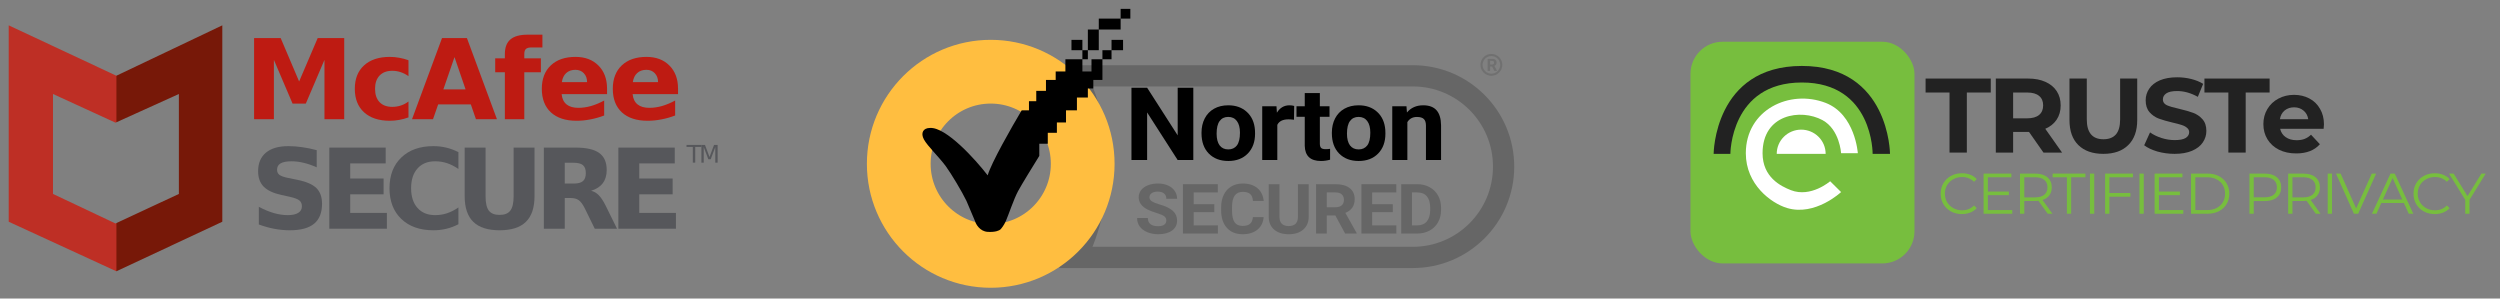 <svg width="201" height="24" viewBox="0 0 201 24" fill="none" xmlns="http://www.w3.org/2000/svg">
<rect x="0" y="0" width="201" height="24" fill="#808080" stroke="none"/>
<path d="M20.429 3.063H22.567L24.05 6.552L25.542 3.063H27.675V9.583H26.087V4.814L24.587 8.33H23.522L22.021 4.814V9.583H20.429V3.063Z" fill="#BE1B12"/>
<path d="M32.842 4.845V6.12C32.629 5.974 32.416 5.866 32.2 5.797C31.988 5.727 31.767 5.692 31.537 5.692C31.101 5.692 30.761 5.82 30.516 6.076C30.275 6.329 30.154 6.685 30.154 7.142C30.154 7.599 30.275 7.955 30.516 8.212C30.761 8.465 31.101 8.592 31.537 8.592C31.781 8.592 32.013 8.555 32.231 8.482C32.452 8.41 32.655 8.302 32.842 8.159V9.439C32.597 9.529 32.349 9.596 32.096 9.64C31.845 9.686 31.594 9.71 31.341 9.71C30.459 9.71 29.77 9.484 29.273 9.033C28.775 8.579 28.527 7.948 28.527 7.142C28.527 6.335 28.775 5.706 29.273 5.255C29.77 4.801 30.459 4.574 31.341 4.574C31.597 4.574 31.848 4.597 32.096 4.644C32.346 4.687 32.594 4.754 32.842 4.845Z" fill="#BE1B12"/>
<path d="M37.855 8.395H35.228L34.814 9.583H33.126L35.538 3.063H37.541L39.953 9.583H38.265L37.855 8.395ZM35.647 7.185H37.432L36.542 4.591L35.647 7.185Z" fill="#BE1B12"/>
<path d="M43.61 2.788V3.814H42.746C42.525 3.814 42.371 3.855 42.284 3.936C42.196 4.015 42.153 4.153 42.153 4.351V4.692H43.488V5.81H42.153V9.583H40.591V5.81H39.814V4.692H40.591V4.351C40.591 3.818 40.739 3.425 41.036 3.172C41.333 2.916 41.792 2.788 42.414 2.788H43.61Z" fill="#BE1B12"/>
<path d="M48.807 7.124V7.57H45.155C45.193 7.937 45.325 8.212 45.552 8.395C45.779 8.579 46.096 8.67 46.503 8.67C46.832 8.67 47.167 8.622 47.511 8.526C47.857 8.427 48.212 8.279 48.575 8.081V9.286C48.206 9.426 47.837 9.531 47.467 9.6C47.098 9.673 46.728 9.71 46.359 9.71C45.475 9.71 44.787 9.485 44.295 9.037C43.807 8.586 43.562 7.954 43.562 7.142C43.562 6.344 43.802 5.717 44.282 5.259C44.765 4.802 45.428 4.574 46.272 4.574C47.04 4.574 47.653 4.805 48.113 5.268C48.575 5.731 48.807 6.35 48.807 7.124ZM47.201 6.605C47.201 6.308 47.114 6.069 46.939 5.888C46.768 5.705 46.542 5.613 46.263 5.613C45.961 5.613 45.715 5.699 45.526 5.871C45.337 6.04 45.219 6.284 45.172 6.605H47.201Z" fill="#BE1B12"/>
<path d="M54.514 7.124V7.57H50.862C50.9 7.937 51.032 8.212 51.259 8.395C51.486 8.579 51.803 8.67 52.21 8.67C52.539 8.67 52.875 8.622 53.218 8.526C53.564 8.427 53.919 8.279 54.282 8.081V9.286C53.913 9.426 53.544 9.531 53.174 9.6C52.805 9.673 52.435 9.71 52.066 9.71C51.182 9.71 50.494 9.485 50.002 9.037C49.514 8.586 49.269 7.954 49.269 7.142C49.269 6.344 49.509 5.717 49.989 5.259C50.472 4.802 51.135 4.574 51.979 4.574C52.747 4.574 53.36 4.805 53.82 5.268C54.282 5.731 54.514 6.35 54.514 7.124ZM52.908 6.605C52.908 6.308 52.821 6.069 52.646 5.888C52.475 5.705 52.249 5.613 51.97 5.613C51.667 5.613 51.422 5.699 51.233 5.871C51.044 6.04 50.926 6.284 50.879 6.605H52.908Z" fill="#BE1B12"/>
<path d="M25.464 12.073V13.453C25.106 13.293 24.757 13.172 24.417 13.09C24.076 13.009 23.755 12.968 23.453 12.968C23.051 12.968 22.755 13.023 22.563 13.134C22.371 13.245 22.275 13.416 22.275 13.649C22.275 13.824 22.339 13.961 22.467 14.06C22.598 14.156 22.833 14.239 23.173 14.309L23.889 14.453C24.613 14.598 25.128 14.82 25.433 15.117C25.739 15.414 25.892 15.836 25.892 16.383C25.892 17.102 25.678 17.638 25.25 17.99C24.826 18.34 24.175 18.514 23.3 18.514C22.887 18.514 22.472 18.475 22.056 18.396C21.64 18.318 21.225 18.201 20.809 18.047V16.628C21.225 16.849 21.626 17.016 22.013 17.13C22.403 17.241 22.778 17.296 23.139 17.296C23.505 17.296 23.786 17.235 23.98 17.112C24.175 16.99 24.273 16.816 24.273 16.588C24.273 16.385 24.206 16.227 24.072 16.117C23.941 16.006 23.678 15.907 23.282 15.82L22.632 15.676C21.981 15.536 21.504 15.313 21.201 15.008C20.902 14.702 20.752 14.29 20.752 13.771C20.752 13.122 20.961 12.623 21.38 12.274C21.799 11.924 22.401 11.749 23.186 11.749C23.544 11.749 23.912 11.777 24.29 11.832C24.668 11.885 25.06 11.965 25.464 12.073Z" fill="#56575B"/>
<path d="M26.477 11.867H31.01V13.138H28.157V14.352H30.84V15.623H28.157V17.117H31.106V18.388H26.477V11.867Z" fill="#56575B"/>
<path d="M36.857 18.03C36.549 18.19 36.227 18.311 35.893 18.392C35.559 18.474 35.209 18.514 34.846 18.514C33.761 18.514 32.901 18.212 32.267 17.606C31.633 16.997 31.316 16.174 31.316 15.134C31.316 14.092 31.633 13.268 32.267 12.662C32.901 12.054 33.761 11.749 34.846 11.749C35.209 11.749 35.559 11.79 35.893 11.872C36.227 11.953 36.549 12.074 36.857 12.234V13.584C36.546 13.371 36.239 13.215 35.937 13.116C35.634 13.018 35.316 12.968 34.981 12.968C34.382 12.968 33.911 13.16 33.568 13.544C33.224 13.929 33.053 14.459 33.053 15.134C33.053 15.807 33.224 16.335 33.568 16.719C33.911 17.104 34.382 17.296 34.981 17.296C35.316 17.296 35.634 17.246 35.937 17.147C36.239 17.048 36.546 16.893 36.857 16.68V18.03Z" fill="#56575B"/>
<path d="M37.36 11.867H39.04V15.776C39.04 16.315 39.127 16.701 39.301 16.933C39.479 17.163 39.767 17.278 40.165 17.278C40.567 17.278 40.855 17.163 41.029 16.933C41.206 16.701 41.295 16.315 41.295 15.776V11.867H42.975V15.776C42.975 16.699 42.744 17.386 42.281 17.837C41.819 18.289 41.113 18.514 40.165 18.514C39.22 18.514 38.516 18.289 38.054 17.837C37.591 17.386 37.36 16.699 37.36 15.776V11.867Z" fill="#56575B"/>
<path d="M46.113 14.758C46.465 14.758 46.716 14.693 46.867 14.562C47.022 14.431 47.099 14.216 47.099 13.916C47.099 13.619 47.022 13.406 46.867 13.278C46.716 13.15 46.465 13.086 46.113 13.086H45.406V14.758H46.113ZM45.406 15.92V18.388H43.726V11.867H46.292C47.15 11.867 47.778 12.011 48.176 12.3C48.578 12.588 48.779 13.044 48.779 13.667C48.779 14.098 48.674 14.451 48.464 14.728C48.258 15.005 47.945 15.208 47.526 15.339C47.756 15.392 47.961 15.511 48.142 15.697C48.325 15.881 48.509 16.16 48.696 16.536L49.607 18.388H47.819L47.025 16.767C46.865 16.441 46.702 16.219 46.536 16.099C46.373 15.98 46.155 15.92 45.882 15.92H45.406Z" fill="#56575B"/>
<path d="M49.717 11.867H54.251V13.138H51.397V14.352H54.08V15.623H51.397V17.117H54.346V18.388H49.717V11.867Z" fill="#56575B"/>
<path d="M55.196 11.651H56.402V11.813H55.896V13.077H55.702V11.813H55.196V11.651Z" fill="#56575B"/>
<path d="M56.393 11.651H56.681L57.044 12.621L57.41 11.651H57.697V13.077H57.509V11.825L57.142 12.803H56.948L56.58 11.825V13.077H56.393V11.651Z" fill="#56575B"/>
<path fill-rule="evenodd" clip-rule="evenodd" d="M0.7 2.037V17.828L9.356 21.811L17.873 17.828V2.037L9.356 6.089L0.7 2.037ZM4.26 7.557V15.592L9.286 17.968L14.382 15.592V7.557L9.286 9.863L4.26 7.557Z" fill="url(#paint0_linear_2002_2244)"/>
<path d="M86.523 20.697C88.791 16.09 88.786 10.691 86.527 6.096H113.59C117.622 6.096 120.89 9.364 120.89 13.396C120.89 17.428 117.622 20.697 113.59 20.697H86.523Z" stroke="#666666" stroke-width="1.708"/>
<path d="M87.049 13.17C87.049 17.261 83.736 20.574 79.654 20.574C75.573 20.574 72.26 17.261 72.26 13.17C72.26 9.078 75.573 5.765 79.654 5.765C83.736 5.765 87.049 9.078 87.049 13.17Z" stroke="#FFBE40" stroke-width="5.125"/>
<path d="M74.285 11.215C73.993 10.678 74.237 10.287 74.773 10.287C76.062 10.209 78.402 12.795 79.41 14.098C79.684 13.121 81.346 10.206 82.144 8.87H82.729V8.138H83.315V7.307H84.096V6.428H84.877V5.744H85.658V4.766H87.024V4.034H86.146V3.203H87.024V4.034H87.464V2.373H88.342V1.493H90.099V0.711H90.88V1.493H90.099V2.373H88.342V4.034H87.464V4.766H87.024V5.744H87.756V4.766H88.635V4.034H89.367V3.203H90.294V4.034H89.367V4.766H88.635V6.428H87.903V7.112H87.464V7.844H86.585V8.87H85.707V9.847H84.974V10.678H84.242V11.557H83.559V12.535C83.103 13.267 82.124 14.86 81.851 15.368C81.509 16.003 81.07 17.322 80.874 17.762C80.718 18.114 80.517 18.365 80.435 18.446C80.354 18.527 80.035 18.681 79.41 18.642C78.785 18.602 78.467 18.039 78.385 17.762L77.702 16.15C77.36 15.433 76.472 13.951 76.043 13.365C75.506 12.632 74.578 11.753 74.285 11.215Z" fill="black"/>
<g opacity="0.6">
<path d="M119.962 5.348H119.803V5.704H119.603V4.731H119.964C120.079 4.731 120.167 4.757 120.23 4.808C120.292 4.859 120.323 4.932 120.323 5.025C120.323 5.092 120.309 5.147 120.28 5.192C120.251 5.236 120.208 5.271 120.149 5.297L120.36 5.694V5.704H120.145L119.962 5.348ZM119.803 5.186H119.964C120.015 5.186 120.054 5.173 120.081 5.147C120.109 5.122 120.123 5.086 120.123 5.041C120.123 4.995 120.11 4.959 120.083 4.933C120.058 4.907 120.018 4.894 119.964 4.894H119.803V5.186Z" fill="#666666"/>
<path d="M120.7 5.215C120.7 5.654 120.345 6.009 119.907 6.009C119.469 6.009 119.114 5.654 119.114 5.215C119.114 4.777 119.469 4.421 119.907 4.421C120.345 4.421 120.7 4.777 120.7 5.215Z" stroke="#666666" stroke-width="0.171"/>
</g>
<path d="M95.942 12.863H94.682L92.229 9.04V12.863H90.969V7.053H92.229L94.686 10.884V7.053H95.942V12.863Z" fill="black"/>
<path d="M96.602 10.664C96.602 10.236 96.688 9.854 96.862 9.519C97.036 9.184 97.285 8.925 97.61 8.741C97.937 8.557 98.317 8.466 98.748 8.466C99.361 8.466 99.861 8.644 100.247 9C100.637 9.357 100.854 9.841 100.899 10.453L100.907 10.748C100.907 11.41 100.712 11.942 100.323 12.344C99.934 12.743 99.412 12.943 98.756 12.943C98.101 12.943 97.577 12.743 97.185 12.344C96.796 11.945 96.602 11.402 96.602 10.716V10.664ZM97.816 10.748C97.816 11.158 97.897 11.472 98.059 11.69C98.222 11.905 98.454 12.013 98.756 12.013C99.05 12.013 99.28 11.906 99.445 11.694C99.61 11.478 99.693 11.135 99.693 10.664C99.693 10.263 99.61 9.951 99.445 9.731C99.28 9.51 99.048 9.399 98.748 9.399C98.451 9.399 98.222 9.51 98.059 9.731C97.897 9.949 97.816 10.288 97.816 10.748Z" fill="black"/>
<path d="M104.036 9.627C103.871 9.606 103.726 9.595 103.6 9.595C103.14 9.595 102.839 9.743 102.696 10.038V12.863H101.483V8.546H102.629L102.663 9.06C102.906 8.664 103.244 8.466 103.675 8.466C103.81 8.466 103.936 8.483 104.053 8.518L104.036 9.627Z" fill="black"/>
<path d="M106.116 7.484V8.546H106.893V9.391H106.116V11.546C106.116 11.706 106.148 11.82 106.212 11.889C106.277 11.958 106.4 11.993 106.582 11.993C106.716 11.993 106.835 11.984 106.939 11.965V12.839C106.701 12.908 106.456 12.943 106.204 12.943C105.353 12.943 104.919 12.534 104.902 11.718V9.391H104.238V8.546H104.902V7.484H106.116Z" fill="black"/>
<path d="M107.082 10.664C107.082 10.236 107.169 9.854 107.342 9.519C107.516 9.184 107.765 8.925 108.09 8.741C108.418 8.557 108.797 8.466 109.228 8.466C109.842 8.466 110.341 8.644 110.728 9C111.117 9.357 111.334 9.841 111.379 10.453L111.387 10.748C111.387 11.41 111.193 11.942 110.803 12.344C110.414 12.743 109.892 12.943 109.237 12.943C108.581 12.943 108.058 12.743 107.666 12.344C107.277 11.945 107.082 11.402 107.082 10.716V10.664ZM108.296 10.748C108.296 11.158 108.377 11.472 108.539 11.69C108.702 11.905 108.934 12.013 109.237 12.013C109.531 12.013 109.76 11.906 109.926 11.694C110.091 11.478 110.173 11.135 110.173 10.664C110.173 10.263 110.091 9.951 109.926 9.731C109.76 9.51 109.528 9.399 109.228 9.399C108.931 9.399 108.702 9.51 108.539 9.731C108.377 9.949 108.296 10.288 108.296 10.748Z" fill="black"/>
<path d="M113.08 8.546L113.118 9.044C113.443 8.659 113.878 8.466 114.424 8.466C114.906 8.466 115.264 8.6 115.5 8.869C115.735 9.137 115.855 9.539 115.861 10.074V12.863H114.647V10.102C114.647 9.857 114.591 9.68 114.479 9.571C114.367 9.459 114.181 9.403 113.92 9.403C113.579 9.403 113.322 9.542 113.152 9.818V12.863H111.938V8.546H113.08Z" fill="black"/>
<path d="M93.771 17.736C93.771 17.582 93.714 17.463 93.599 17.382C93.483 17.298 93.276 17.211 92.977 17.12C92.677 17.027 92.44 16.937 92.266 16.848C91.79 16.604 91.551 16.276 91.551 15.864C91.551 15.649 91.615 15.459 91.742 15.291C91.87 15.122 92.053 14.991 92.291 14.896C92.531 14.802 92.8 14.754 93.098 14.754C93.397 14.754 93.664 14.806 93.898 14.91C94.132 15.011 94.314 15.156 94.442 15.343C94.573 15.53 94.638 15.743 94.638 15.981H93.774C93.774 15.799 93.714 15.658 93.593 15.558C93.472 15.457 93.302 15.406 93.083 15.406C92.872 15.406 92.708 15.448 92.591 15.534C92.474 15.617 92.415 15.728 92.415 15.866C92.415 15.995 92.483 16.104 92.62 16.191C92.758 16.278 92.96 16.36 93.227 16.436C93.719 16.576 94.076 16.749 94.301 16.956C94.526 17.164 94.638 17.422 94.638 17.731C94.638 18.074 94.501 18.344 94.226 18.54C93.952 18.734 93.582 18.832 93.118 18.832C92.795 18.832 92.502 18.776 92.237 18.665C91.972 18.553 91.769 18.399 91.629 18.205C91.491 18.01 91.422 17.785 91.422 17.529H92.288C92.288 17.967 92.565 18.186 93.118 18.186C93.323 18.186 93.483 18.147 93.599 18.069C93.714 17.989 93.771 17.878 93.771 17.736Z" fill="#666666"/>
<path d="M97.63 17.057H95.971V18.12H97.918V18.777H95.107V14.809H97.912V15.471H95.971V16.417H97.63V17.057Z" fill="#666666"/>
<path d="M101.597 17.455C101.565 17.882 101.398 18.218 101.096 18.464C100.797 18.709 100.401 18.832 99.91 18.832C99.373 18.832 98.949 18.661 98.64 18.319C98.333 17.976 98.18 17.505 98.18 16.907V16.665C98.18 16.283 98.251 15.947 98.393 15.656C98.535 15.366 98.737 15.143 99 14.989C99.265 14.832 99.572 14.754 99.921 14.754C100.405 14.754 100.795 14.877 101.091 15.122C101.386 15.368 101.557 15.712 101.603 16.155H100.739C100.718 15.899 100.642 15.714 100.512 15.599C100.383 15.483 100.186 15.425 99.921 15.425C99.634 15.425 99.418 15.523 99.274 15.719C99.132 15.914 99.059 16.216 99.055 16.627V16.927C99.055 17.355 99.123 17.669 99.259 17.867C99.397 18.065 99.614 18.164 99.91 18.164C100.177 18.164 100.375 18.107 100.506 17.992C100.638 17.876 100.714 17.697 100.733 17.455H101.597Z" fill="#666666"/>
<path d="M105.219 14.809V17.423C105.219 17.857 105.075 18.2 104.788 18.453C104.502 18.705 104.11 18.832 103.613 18.832C103.123 18.832 102.735 18.709 102.447 18.464C102.159 18.218 102.012 17.881 102.006 17.453V14.809H102.87V17.428C102.87 17.688 102.935 17.878 103.066 17.998C103.198 18.116 103.381 18.175 103.613 18.175C104.098 18.175 104.345 17.933 104.353 17.45V14.809H105.219Z" fill="#666666"/>
<path d="M107.362 17.325H106.674V18.777H105.81V14.809H107.367C107.863 14.809 108.245 14.913 108.513 15.122C108.782 15.331 108.916 15.627 108.916 16.008C108.916 16.279 108.854 16.505 108.729 16.687C108.606 16.867 108.419 17.01 108.168 17.117L109.075 18.739V18.777H108.148L107.362 17.325ZM106.674 16.662H107.37C107.587 16.662 107.755 16.61 107.874 16.507C107.993 16.401 108.053 16.257 108.053 16.073C108.053 15.886 107.996 15.739 107.883 15.632C107.771 15.525 107.6 15.471 107.367 15.471H106.674V16.662Z" fill="#666666"/>
<path d="M111.98 17.057H110.322V18.12H112.268V18.777H109.458V14.809H112.262V15.471H110.322V16.417H111.98V17.057Z" fill="#666666"/>
<path d="M112.657 18.777V14.809H113.947C114.315 14.809 114.644 14.888 114.934 15.046C115.226 15.202 115.453 15.426 115.617 15.716C115.78 16.005 115.861 16.334 115.861 16.703V16.886C115.861 17.255 115.781 17.582 115.619 17.87C115.46 18.157 115.235 18.379 114.943 18.537C114.651 18.695 114.322 18.775 113.955 18.777H112.657ZM113.521 15.471V18.12H113.938C114.276 18.12 114.534 18.016 114.713 17.807C114.891 17.598 114.982 17.299 114.986 16.91V16.7C114.986 16.297 114.898 15.992 114.721 15.785C114.545 15.576 114.286 15.471 113.947 15.471H113.521Z" fill="#666666"/>
<rect x="135.913" y="3.356" width="18.011" height="17.823" rx="2.585" fill="#77BE3E"/>
<path d="M156.742 7.439H154.817V6.316H160.058V7.439H158.134V12.268H156.742V7.439Z" fill="#222222"/>
<path d="M164.295 12.268L163.135 10.61H161.855V12.268H160.463V6.316H163.066C163.599 6.316 164.06 6.404 164.45 6.58C164.845 6.756 165.148 7.005 165.36 7.328C165.572 7.651 165.678 8.034 165.678 8.476C165.678 8.918 165.569 9.3 165.352 9.624C165.14 9.941 164.836 10.185 164.441 10.355L165.79 12.268H164.295ZM164.269 8.476C164.269 8.141 164.16 7.886 163.943 7.711C163.725 7.529 163.407 7.439 162.989 7.439H161.855V9.513H162.989C163.407 9.513 163.725 9.422 163.943 9.241C164.16 9.06 164.269 8.805 164.269 8.476Z" fill="#222222"/>
<path d="M169.109 12.37C168.25 12.37 167.58 12.134 167.099 11.664C166.623 11.194 166.386 10.522 166.386 9.649V6.316H167.778V9.598C167.778 10.664 168.224 11.196 169.118 11.196C169.553 11.196 169.885 11.069 170.114 10.814C170.343 10.553 170.458 10.148 170.458 9.598V6.316H171.833V9.649C171.833 10.522 171.592 11.194 171.111 11.664C170.636 12.134 169.968 12.37 169.109 12.37Z" fill="#222222"/>
<path d="M174.84 12.37C174.365 12.37 173.904 12.307 173.457 12.183C173.016 12.052 172.661 11.885 172.392 11.681L172.864 10.644C173.122 10.831 173.429 10.981 173.784 11.094C174.139 11.208 174.494 11.264 174.849 11.264C175.244 11.264 175.536 11.208 175.725 11.094C175.914 10.975 176.009 10.819 176.009 10.627C176.009 10.485 175.951 10.369 175.837 10.278C175.728 10.182 175.585 10.105 175.407 10.049C175.236 9.992 175.001 9.93 174.703 9.862C174.245 9.754 173.87 9.646 173.577 9.539C173.285 9.431 173.033 9.258 172.821 9.02C172.615 8.782 172.512 8.464 172.512 8.068C172.512 7.722 172.607 7.41 172.796 7.133C172.985 6.849 173.268 6.625 173.646 6.461C174.03 6.297 174.497 6.214 175.047 6.214C175.43 6.214 175.805 6.26 176.172 6.35C176.539 6.441 176.859 6.571 177.134 6.741L176.705 7.787C176.149 7.475 175.594 7.32 175.038 7.32C174.648 7.32 174.359 7.382 174.17 7.507C173.987 7.631 173.895 7.796 173.895 8C173.895 8.204 174.001 8.357 174.213 8.459C174.431 8.555 174.76 8.652 175.201 8.748C175.659 8.856 176.035 8.963 176.327 9.071C176.619 9.179 176.868 9.349 177.074 9.581C177.286 9.813 177.392 10.128 177.392 10.525C177.392 10.865 177.295 11.177 177.1 11.46C176.911 11.738 176.624 11.959 176.241 12.123C175.857 12.287 175.39 12.37 174.84 12.37Z" fill="#222222"/>
<path d="M179.161 7.439H177.237V6.316H182.477V7.439H180.553V12.268H179.161V7.439Z" fill="#222222"/>
<path d="M186.846 9.998C186.846 10.015 186.837 10.134 186.82 10.355H183.323C183.386 10.638 183.535 10.862 183.77 11.026C184.005 11.191 184.297 11.273 184.647 11.273C184.887 11.273 185.099 11.239 185.282 11.171C185.471 11.097 185.646 10.984 185.806 10.831L186.519 11.596C186.084 12.089 185.448 12.336 184.612 12.336C184.091 12.336 183.63 12.236 183.229 12.038C182.828 11.834 182.519 11.553 182.301 11.196C182.083 10.839 181.975 10.434 181.975 9.981C181.975 9.533 182.081 9.13 182.293 8.773C182.51 8.411 182.805 8.13 183.177 7.932C183.555 7.728 183.976 7.626 184.44 7.626C184.893 7.626 185.302 7.722 185.669 7.915C186.035 8.107 186.322 8.385 186.528 8.748C186.74 9.105 186.846 9.522 186.846 9.998ZM184.449 8.629C184.145 8.629 183.891 8.714 183.684 8.884C183.478 9.054 183.352 9.286 183.306 9.581H185.583C185.537 9.292 185.411 9.062 185.205 8.892C184.999 8.717 184.747 8.629 184.449 8.629Z" fill="#222222"/>
<path d="M157.734 17.211C157.411 17.211 157.119 17.14 156.858 16.999C156.601 16.858 156.397 16.663 156.248 16.414C156.102 16.162 156.029 15.88 156.029 15.57C156.029 15.26 156.102 14.98 156.248 14.731C156.397 14.479 156.602 14.283 156.863 14.141C157.124 14 157.416 13.929 157.739 13.929C157.981 13.929 158.205 13.969 158.41 14.049C158.614 14.129 158.788 14.246 158.931 14.399L158.712 14.616C158.458 14.361 158.136 14.233 157.748 14.233C157.49 14.233 157.256 14.292 157.045 14.409C156.834 14.525 156.667 14.685 156.546 14.888C156.428 15.091 156.369 15.318 156.369 15.57C156.369 15.822 156.428 16.049 156.546 16.252C156.667 16.455 156.834 16.615 157.045 16.732C157.256 16.849 157.49 16.907 157.748 16.907C158.139 16.907 158.461 16.778 158.712 16.52L158.931 16.736C158.788 16.89 158.613 17.008 158.405 17.091C158.2 17.171 157.976 17.211 157.734 17.211Z" fill="#77BE3E"/>
<path d="M161.785 16.888V17.183H159.48V13.957H161.715V14.252H159.824V15.4H161.511V15.69H159.824V16.888H161.785Z" fill="#77BE3E"/>
<path d="M164.636 17.183L163.89 16.146C163.807 16.155 163.72 16.16 163.63 16.16H162.754V17.183H162.409V13.957H163.63C164.046 13.957 164.372 14.055 164.608 14.252C164.844 14.448 164.962 14.719 164.962 15.063C164.962 15.315 164.897 15.529 164.766 15.704C164.639 15.876 164.456 16 164.217 16.077L165.013 17.183H164.636ZM163.62 15.87C163.943 15.87 164.19 15.799 164.361 15.658C164.532 15.516 164.617 15.318 164.617 15.063C164.617 14.802 164.532 14.602 164.361 14.464C164.19 14.322 163.943 14.252 163.62 14.252H162.754V15.87H163.62Z" fill="#77BE3E"/>
<path d="M166.177 14.252H165.031V13.957H167.668V14.252H166.522V17.183H166.177V14.252Z" fill="#77BE3E"/>
<path d="M168.032 13.957H168.377V17.183H168.032V13.957Z" fill="#77BE3E"/>
<path d="M169.596 14.252V15.519H171.282V15.814H169.596V17.183H169.251V13.957H171.487V14.252H169.596Z" fill="#77BE3E"/>
<path d="M172.012 13.957H172.357V17.183H172.012V13.957Z" fill="#77BE3E"/>
<path d="M175.537 16.888V17.183H173.232V13.957H175.468V14.252H173.576V15.4H175.263V15.69H173.576V16.888H175.537Z" fill="#77BE3E"/>
<path d="M176.161 13.957H177.489C177.834 13.957 178.138 14.026 178.402 14.164C178.666 14.3 178.871 14.49 179.017 14.736C179.163 14.979 179.236 15.257 179.236 15.57C179.236 15.884 179.163 16.163 179.017 16.409C178.871 16.652 178.666 16.842 178.402 16.981C178.138 17.116 177.834 17.183 177.489 17.183H176.161V13.957ZM177.47 16.888C177.756 16.888 178.006 16.833 178.22 16.723C178.434 16.609 178.601 16.454 178.719 16.257C178.837 16.057 178.896 15.828 178.896 15.57C178.896 15.312 178.837 15.085 178.719 14.888C178.601 14.688 178.434 14.533 178.22 14.422C178.006 14.309 177.756 14.252 177.47 14.252H176.506V16.888H177.47Z" fill="#77BE3E"/>
<path d="M182.076 13.957C182.493 13.957 182.819 14.055 183.055 14.252C183.291 14.448 183.409 14.719 183.409 15.063C183.409 15.407 183.291 15.678 183.055 15.874C182.819 16.068 182.493 16.165 182.076 16.165H181.201V17.183H180.856V13.957H182.076ZM182.067 15.865C182.39 15.865 182.637 15.796 182.808 15.658C182.978 15.516 183.064 15.318 183.064 15.063C183.064 14.802 182.978 14.602 182.808 14.464C182.637 14.322 182.39 14.252 182.067 14.252H181.201V15.865H182.067Z" fill="#77BE3E"/>
<path d="M186.194 17.183L185.449 16.146C185.365 16.155 185.278 16.16 185.188 16.16H184.312V17.183H183.968V13.957H185.188C185.604 13.957 185.93 14.055 186.166 14.252C186.402 14.448 186.52 14.719 186.52 15.063C186.52 15.315 186.455 15.529 186.324 15.704C186.197 15.876 186.014 16 185.775 16.077L186.571 17.183H186.194ZM185.179 15.87C185.502 15.87 185.748 15.799 185.919 15.658C186.09 15.516 186.175 15.318 186.175 15.063C186.175 14.802 186.09 14.602 185.919 14.464C185.748 14.322 185.502 14.252 185.179 14.252H184.312V15.87H185.179Z" fill="#77BE3E"/>
<path d="M187.147 13.957H187.492V17.183H187.147V13.957Z" fill="#77BE3E"/>
<path d="M191.041 13.957L189.597 17.183H189.257L187.813 13.957H188.186L189.434 16.759L190.692 13.957H191.041Z" fill="#77BE3E"/>
<path d="M193.273 16.322H191.456L191.065 17.183H190.706L192.197 13.957H192.537L194.027 17.183H193.664L193.273 16.322ZM193.147 16.045L192.365 14.312L191.582 16.045H193.147Z" fill="#77BE3E"/>
<path d="M195.751 17.211C195.428 17.211 195.136 17.14 194.875 16.999C194.618 16.858 194.414 16.663 194.265 16.414C194.119 16.162 194.046 15.88 194.046 15.57C194.046 15.26 194.119 14.98 194.265 14.731C194.414 14.479 194.619 14.283 194.88 14.141C195.141 14 195.433 13.929 195.756 13.929C195.998 13.929 196.221 13.969 196.426 14.049C196.631 14.129 196.805 14.246 196.948 14.399L196.729 14.616C196.475 14.361 196.153 14.233 195.765 14.233C195.507 14.233 195.273 14.292 195.062 14.409C194.85 14.525 194.684 14.685 194.563 14.888C194.445 15.091 194.386 15.318 194.386 15.57C194.386 15.822 194.445 16.049 194.563 16.252C194.684 16.455 194.85 16.615 195.062 16.732C195.273 16.849 195.507 16.907 195.765 16.907C196.156 16.907 196.478 16.778 196.729 16.52L196.948 16.736C196.805 16.89 196.63 17.008 196.422 17.091C196.217 17.171 195.993 17.211 195.751 17.211Z" fill="#77BE3E"/>
<path d="M198.546 16.068V17.183H198.206V16.068L196.902 13.957H197.27L198.388 15.768L199.506 13.957H199.85L198.546 16.068Z" fill="#77BE3E"/>
<path d="M137.776 12.37C137.776 12.37 137.817 5.302 144.867 5.302C151.917 5.302 151.957 12.37 151.957 12.37H150.56C150.56 12.37 150.607 6.633 144.867 6.633C139.127 6.633 139.122 12.37 139.122 12.37H137.776Z" fill="#222222"/>
<path d="M148.024 15.442C148.024 15.442 145.934 17.405 143.677 16.723C142.399 16.337 140.364 14.839 140.364 12.318C140.364 8.83 143.884 7.15 146.782 8.272C149.163 9.194 149.37 12.318 149.37 12.318L148.024 12.318C148.024 12.318 147.911 10.403 146.523 9.655C144.792 8.723 141.71 9.166 141.71 12.318C141.71 14.241 143.163 14.967 143.987 15.289C145.597 15.917 147.144 14.572 147.144 14.572L148.024 15.442Z" fill="white"/>
<path d="M146.782 12.369C146.782 12.114 146.731 11.86 146.632 11.624C146.533 11.388 146.389 11.174 146.206 10.993C146.023 10.812 145.807 10.669 145.568 10.571C145.329 10.473 145.074 10.423 144.815 10.423C144.557 10.423 144.301 10.473 144.063 10.571C143.824 10.669 143.607 10.812 143.425 10.993C143.242 11.174 143.097 11.388 142.998 11.624C142.9 11.86 142.849 12.114 142.849 12.369L144.815 12.369H146.782Z" fill="white"/>
<defs>
<linearGradient id="paint0_linear_2002_2244" x1="0.7" y1="11.959" x2="17.873" y2="11.959" gradientUnits="userSpaceOnUse">
<stop offset="0.5" stop-color="#BE2F25"/>
<stop offset="0.508" stop-color="#771808"/>
</linearGradient>
</defs>
</svg>
